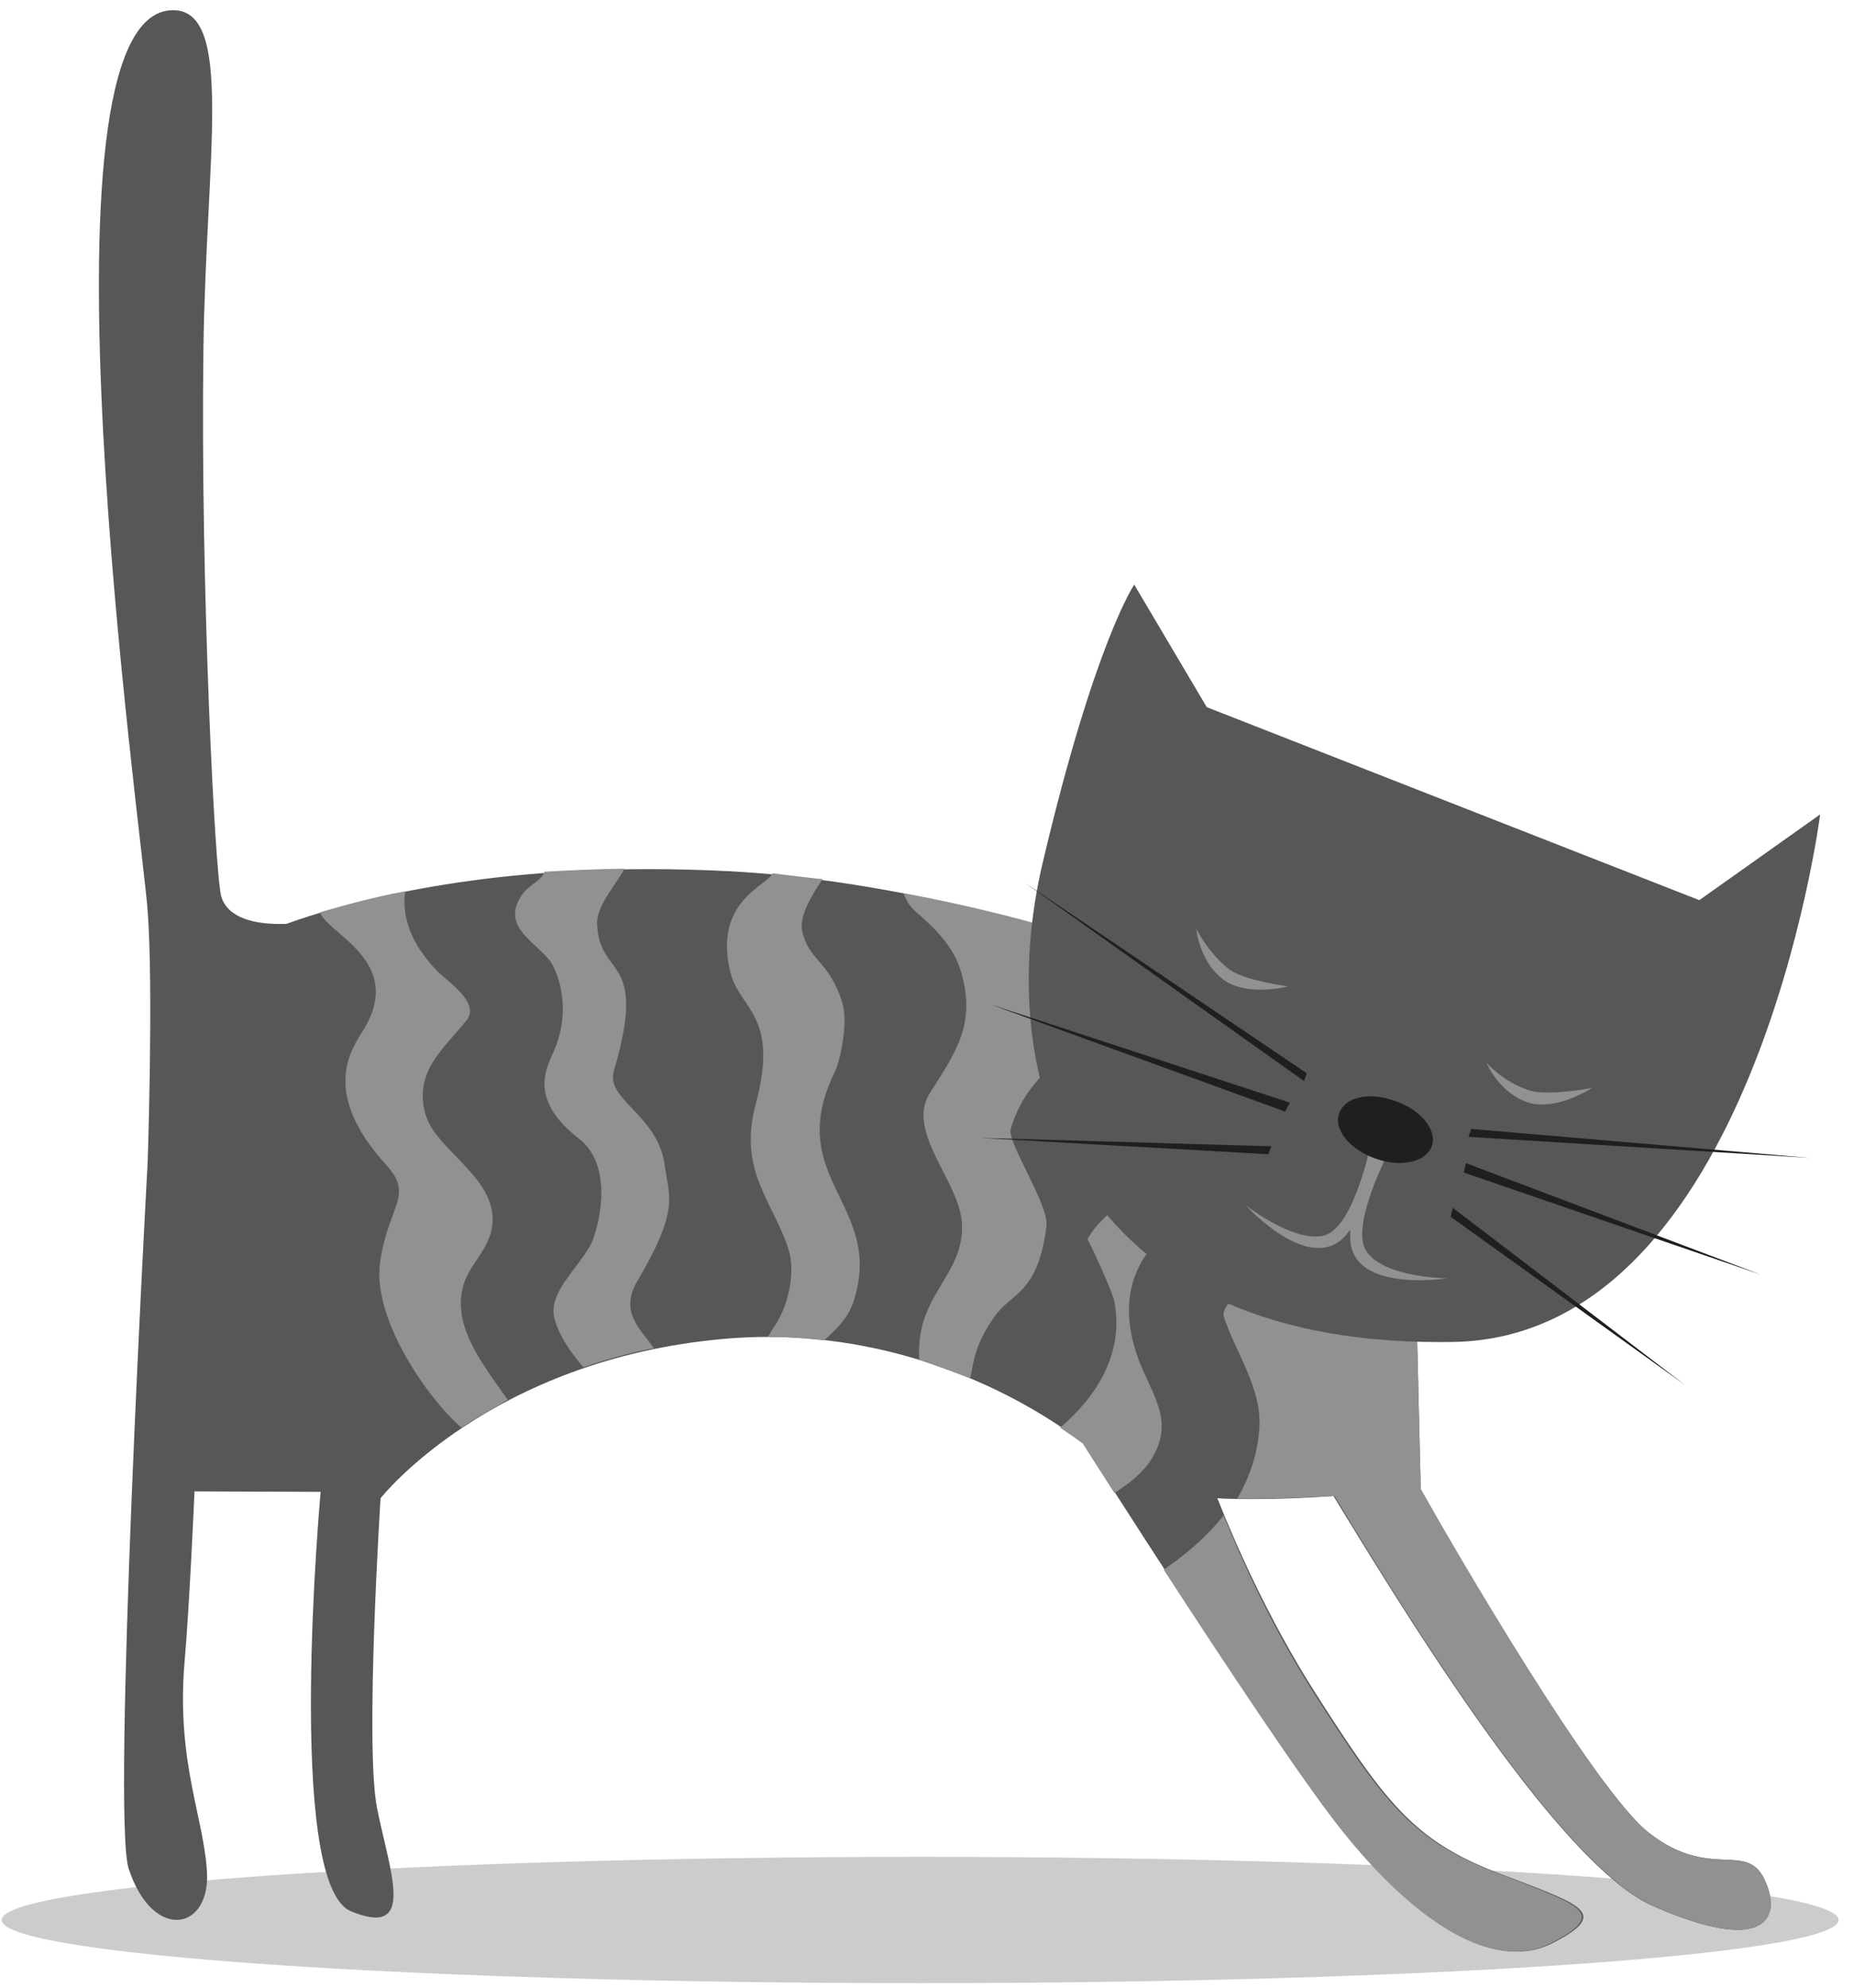 <?xml version="1.0" encoding="UTF-8"?>
<!-- Generated by Pixelmator Pro 3.4.1 -->
<svg width="182" height="195" viewBox="0 0 182 195" xmlns="http://www.w3.org/2000/svg">
    <path id="Path-copy-20" fill="#cccccc" fill-rule="evenodd" stroke="none" d="M 90.303 182.165 C 40.529 182.165 0.161 184.956 0.161 188.36 C 0.161 191.763 40.529 194.554 90.303 194.554 C 140.12 194.554 180.488 191.763 180.488 188.36 C 180.488 184.956 140.12 182.165 90.303 182.165 Z"/>
    <path id="Path-copy-19" fill="#575757" fill-rule="evenodd" stroke="none" d="M 16.995 0.999 C 16.927 0.999 16.849 0.999 16.772 1.009 C 2.681 1.777 13.932 81.706 14.496 89.34 C 15.07 97.033 14.496 114.003 14.496 114.003 C 14.496 114.003 10.937 178.352 12.639 183.351 C 13.786 186.813 15.702 188.35 17.336 188.35 C 19.008 188.35 20.379 186.745 20.331 183.973 C 20.127 178.498 17.287 173.081 18.114 163.075 C 18.58 157.969 19.096 146.309 19.096 146.309 L 31.475 146.357 C 31.475 146.357 27.965 184.693 34.412 187.484 C 35.462 187.922 36.27 188.116 36.892 188.116 C 40.13 188.116 38.039 182.602 36.999 177.312 C 35.813 171.068 37.359 146.98 37.359 146.98 C 37.359 146.98 48.085 133.355 71.152 131.342 C 72.582 131.216 73.992 131.157 75.373 131.157 C 88.54 131.157 99.577 136.418 106.346 141.563 C 106.346 141.563 125.075 171.127 131.834 179.587 C 137.319 186.463 143.562 191.462 148.891 191.462 C 150.126 191.462 151.303 191.199 152.421 190.625 C 158.353 187.581 154.998 186.813 146.849 183.662 C 138.748 180.511 135.957 176.796 128.946 165.807 C 124.404 158.64 121.205 151.259 119.503 146.98 C 119.756 146.98 119.96 147.028 120.223 147.028 C 121.137 147.058 122.061 147.067 122.975 147.067 C 125.6 147.067 128.226 146.96 130.9 146.766 C 136.424 155.752 152.577 182.738 162.224 186.969 C 166.045 188.651 168.739 189.322 170.567 189.322 C 174.195 189.322 174.36 186.687 173.164 184.285 C 171.355 180.667 167.844 184.44 161.912 179.84 C 156.593 175.766 142.56 151.619 139.468 146.095 C 139.001 126.908 138.486 103.889 138.486 103.889 C 138.486 103.889 103.243 87.171 71.619 85.47 C 68.876 85.333 66.26 85.265 63.752 85.265 C 45.926 85.265 34.052 88.504 28.12 90.634 C 27.897 90.643 27.663 90.643 27.42 90.643 C 25.145 90.643 22.373 90.138 21.721 87.949 C 21.109 85.829 19.66 57.296 19.971 34.18 C 20.224 15.431 22.995 0.999 16.995 0.999 Z"/>
    <path id="Path-copy-18" fill="#919191" fill-rule="evenodd" stroke="none" d="M 39.78 87.434 L 39.78 87.434 C 36.532 88.047 33.741 88.825 31.427 89.496 C 31.991 91.557 39.936 94.29 35.608 101.156 C 34.471 103.013 31.427 107.195 37.981 114.362 C 40.655 117.309 38.078 118.34 37.31 123.864 C 36.532 129.436 42.056 137.274 45.304 140.065 C 46.179 139.394 48.756 137.994 49.845 137.323 C 47.424 133.919 44.633 130.36 45.352 126.694 C 45.712 124.379 47.725 122.979 48.241 120.713 C 49.33 115.607 42.571 112.972 41.696 109.053 C 40.714 105.026 43.602 102.858 45.819 100.076 C 47.161 98.316 43.855 96.255 42.882 95.224 C 40.296 92.54 39.42 89.855 39.78 87.434 Z"/>
    <path id="Path-copy-17" fill="#919191" fill-rule="evenodd" stroke="none" d="M 61.301 85.217 L 61.301 85.217 C 58.568 85.265 55.933 85.372 53.453 85.518 C 53.142 86.403 52.111 86.714 51.391 87.59 C 48.707 91.1 53.298 92.647 54.328 94.815 C 55.622 97.597 55.524 100.689 54.231 103.432 C 53.56 104.978 52.014 107.963 56.808 111.688 C 59.599 113.798 59.337 118.184 58.306 121.335 C 57.479 123.912 53.667 126.548 54.435 129.378 C 54.902 131.138 56.186 132.888 57.275 134.133 C 59.385 133.404 61.709 132.733 64.189 132.266 C 62.896 130.408 60.834 128.765 62.487 125.818 C 66.718 118.651 65.687 117.513 65.269 114.421 C 64.656 109.364 59.385 107.915 60.27 105.026 C 63.674 93.522 58.772 96.099 58.617 90.575 C 58.568 88.825 60.63 86.559 61.301 85.217 Z"/>
    <path id="Path-copy-16" fill="#919191" fill-rule="evenodd" stroke="none" d="M 75.849 85.674 C 75.382 86.86 69.917 88.416 71.726 95.486 C 72.65 99.046 76.52 99.61 74.196 108.275 C 72.445 114.781 75.742 117.669 77.347 122.366 C 78.173 124.739 77.395 128.298 75.849 130.36 C 75.645 130.72 75.538 130.982 75.334 131.138 C 77.298 131.138 79.097 131.293 80.906 131.498 C 82.345 130.204 83.327 129.125 83.794 127.676 C 86.887 118.136 76.831 115.656 81.937 105.182 C 82.559 103.889 83.23 100.281 82.715 98.472 C 81.421 94.193 79.408 94.348 78.737 91.305 C 78.426 89.807 79.875 87.531 80.75 86.248 C 79.612 86.141 77.035 85.829 75.849 85.674 Z"/>
    <path id="Path-copy-15" fill="#919191" fill-rule="evenodd" stroke="none" d="M 88.695 87.638 C 88.958 88.416 89.522 89.184 90.193 89.7 C 92.05 91.305 93.801 93.162 94.423 95.632 C 95.765 100.533 93.801 103.276 91.272 107.244 C 88.9 111.017 94.112 115.763 94.423 119.935 C 94.734 125.206 89.833 126.908 90.242 133.404 C 91.895 133.978 93.597 134.59 95.201 135.213 C 95.503 134.901 95.25 132.169 97.934 128.765 C 99.48 126.849 101.96 126.645 102.728 120.246 C 102.991 118.233 98.809 111.989 99.217 110.754 C 100.666 106.009 103.243 105.445 103.088 103.733 C 102.475 98.579 101.96 95.535 104.021 91.246 C 99.12 89.855 93.956 88.572 88.695 87.638 Z"/>
    <path id="Path-copy-14" fill="#919191" fill-rule="evenodd" stroke="none" d="M 115.117 94.708 C 114.602 94.912 114.028 95.019 113.308 95.068 C 109.953 95.175 111.5 101.204 111.762 103.48 C 112.219 107.302 113.046 111.474 111.811 115.189 C 110.887 118.029 107.94 119.215 106.754 121.588 C 106.754 121.588 106.754 121.588 106.754 121.588 C 106.832 121.588 109.234 126.752 109.389 127.676 C 110.362 132.733 107.688 136.963 104.07 140.065 C 104.848 140.581 105.568 141.096 106.287 141.612 L 106.287 141.612 C 106.278 141.612 107.503 143.508 109.389 146.464 C 110.887 145.531 112.171 144.5 112.997 143.207 C 115.215 139.647 113.415 137.323 111.966 133.871 C 109.175 126.956 111.607 121.695 118.161 118.651 C 122.333 116.687 120.942 112.203 121.565 108.226 C 122.031 105.289 123.733 103.733 125.484 101.467 C 126.155 100.689 126.719 99.921 127.234 99.094 C 123.782 97.752 119.707 96.206 115.117 94.708 Z"/>
    <path id="Path-copy-13" fill="#919191" fill-rule="evenodd" stroke="none" d="M 135.909 102.702 C 134.148 105.182 130.696 107.915 130.541 110.706 C 130.278 115.033 130.589 120.042 127.39 123.445 C 125.844 125.099 119.445 127.16 120.174 129.28 C 121.302 132.684 123.889 136.243 123.626 140.065 C 123.471 142.749 122.596 145.015 121.458 147.028 C 121.886 147.038 122.304 147.038 122.722 147.038 C 125.455 147.038 128.187 146.902 131.007 146.766 C 136.473 155.752 152.674 182.738 162.272 186.969 C 166.084 188.651 168.768 189.322 170.577 189.322 C 174.195 189.322 174.36 186.687 173.164 184.285 C 171.355 180.667 167.844 184.44 161.912 179.84 C 156.593 175.766 142.56 151.619 139.468 146.095 C 139.001 126.908 138.486 103.889 138.486 103.889 C 138.486 103.889 137.562 103.432 135.909 102.702 Z"/>
    <path id="Path-copy-12" fill="#919191" fill-rule="evenodd" stroke="none" d="M 120.116 148.682 C 118.462 150.743 116.508 152.445 114.232 153.991 C 120.174 163.123 127.857 174.735 131.727 179.587 C 137.221 186.463 143.426 191.462 148.745 191.462 C 149.97 191.462 151.147 191.199 152.266 190.625 C 158.198 187.581 154.843 186.862 146.742 183.662 C 138.593 180.511 135.802 176.796 128.79 165.807 C 124.813 159.515 121.924 153.116 120.116 148.682 Z"/>
    <path id="Path-copy-11" fill="#575757" fill-rule="evenodd" stroke="none" d="M 111.344 57.355 C 111.344 57.355 107.474 62.976 102.368 84.594 C 97.321 105.843 105.208 131.663 141.277 131.663 C 141.734 131.663 142.2 131.663 142.667 131.653 C 172.123 131.138 178.678 79.897 178.678 79.897 L 178.678 79.897 L 166.814 88.309 L 118.463 69.375 L 111.344 57.355 Z"/>
    <path id="Path-copy-10" fill="#1f1f1f" fill-rule="evenodd" stroke="none" d="M 100.618 86.607 L 128.012 106.057 L 128.275 105.289 L 100.618 86.607 Z"/>
    <path id="Path-copy-9" fill="#1f1f1f" fill-rule="evenodd" stroke="none" d="M 97.214 98.53 L 126.155 109.053 L 126.622 108.177 L 97.214 98.53 Z"/>
    <path id="Path-copy-8" fill="#1f1f1f" fill-rule="evenodd" stroke="none" d="M 96.174 111.63 L 124.502 113.234 L 124.813 112.456 L 96.174 111.63 Z"/>
    <path id="Path-copy-7" fill="#1f1f1f" fill-rule="evenodd" stroke="none" d="M 144.418 110.754 L 144.165 111.532 L 177.695 113.594 L 144.418 110.754 Z"/>
    <path id="Path-copy-6" fill="#1f1f1f" fill-rule="evenodd" stroke="none" d="M 143.902 114.109 L 143.698 115.033 L 172.853 125.05 L 143.902 114.109 Z"/>
    <path id="Path-copy-5" fill="#1f1f1f" fill-rule="evenodd" stroke="none" d="M 142.619 118.495 L 142.405 119.371 L 165.423 135.884 L 142.619 118.495 Z"/>
    <path id="Path-copy-4" fill="#919191" fill-rule="evenodd" stroke="none" d="M 135.753 111.114 L 134.722 111.532 C 134.722 111.532 133.069 120.246 130.074 121.18 C 129.772 121.267 129.451 121.306 129.111 121.306 C 126.184 121.306 122.284 118.233 122.284 118.233 L 122.284 118.233 C 122.284 118.243 126.077 122.434 129.432 122.434 C 130.366 122.434 131.26 122.113 132.038 121.277 C 132.242 121.073 132.349 120.82 132.554 120.664 L 132.554 121.695 C 132.787 125.001 136.618 125.595 139.341 125.595 C 140.868 125.595 142.045 125.41 142.045 125.41 C 142.045 125.41 135.909 125.361 134.148 122.774 C 132.398 120.246 136.628 112.408 136.628 112.408 L 136.113 111.425 C 136.113 111.425 135.909 111.688 135.704 111.989 C 135.753 111.474 135.753 111.114 135.753 111.114 Z"/>
    <path id="Path-copy-3" fill="#1f1f1f" fill-rule="evenodd" stroke="none" d="M 134.547 107.555 C 133.04 107.555 131.844 108.148 131.474 109.208 C 130.852 110.754 132.505 112.767 134.975 113.643 C 135.811 113.954 136.638 114.09 137.387 114.09 C 138.933 114.09 140.168 113.497 140.547 112.456 C 141.121 110.91 139.516 108.897 136.988 108.022 C 136.142 107.71 135.306 107.555 134.547 107.555 Z"/>
    <path id="Path-copy-2" fill="#919191" fill-rule="evenodd" stroke="none" d="M 117.432 91.1 C 117.432 91.1 117.694 94.241 120.018 96.05 C 121.069 96.867 122.498 97.091 123.743 97.091 C 125.241 97.091 126.466 96.77 126.466 96.77 C 126.466 96.77 122.187 96.206 120.69 95.117 C 118.57 93.473 117.432 91.1 117.432 91.1 Z"/>
    <path id="Path-copy" fill="#919191" fill-rule="evenodd" stroke="none" d="M 145.915 104.248 C 145.915 104.258 147.102 107.146 149.893 108.119 C 150.369 108.294 150.865 108.362 151.371 108.362 C 153.802 108.362 156.292 106.728 156.292 106.728 L 156.292 106.728 C 156.282 106.728 153.919 107.185 151.954 107.185 C 151.283 107.185 150.661 107.137 150.204 106.991 C 147.617 106.213 145.915 104.258 145.915 104.248 Z"/>
</svg>
